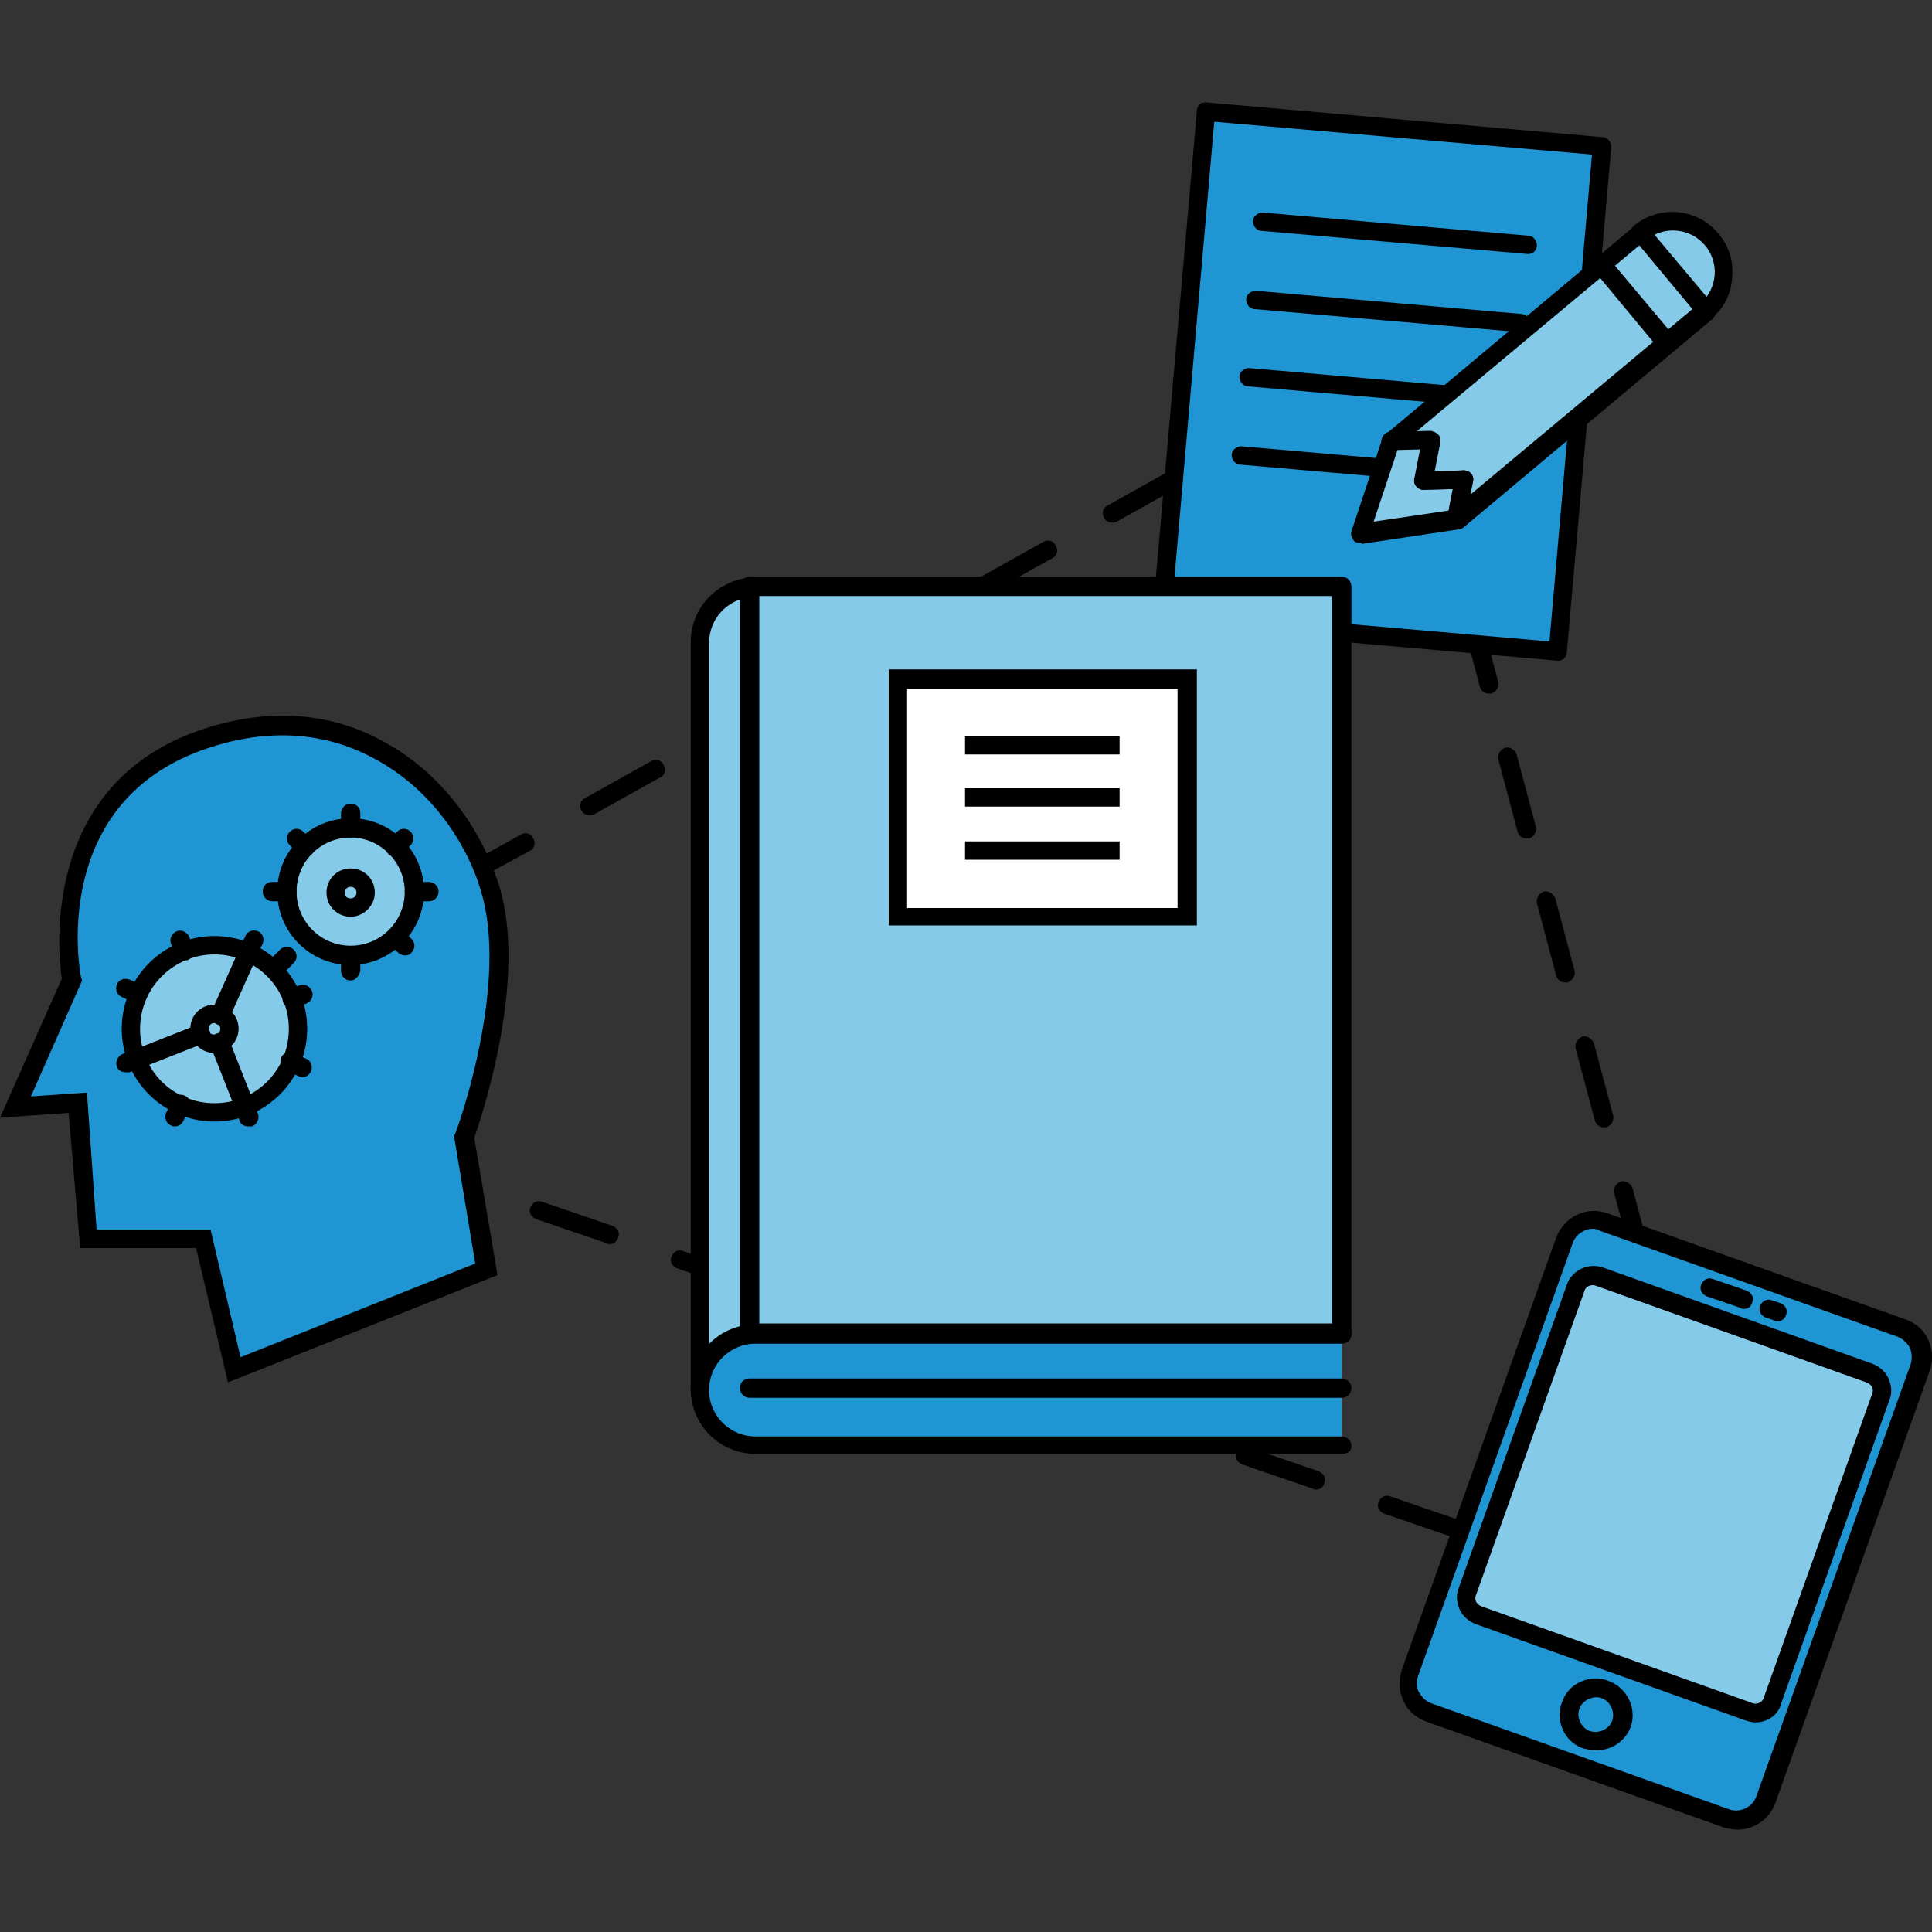 <?xml version="1.0" encoding="utf-8"?>
<!-- Generator: Adobe Illustrator 19.1.0, SVG Export Plug-In . SVG Version: 6.00 Build 0)  -->
<!DOCTYPE svg PUBLIC "-//W3C//DTD SVG 1.1//EN" "http://www.w3.org/Graphics/SVG/1.1/DTD/svg11.dtd">
<svg version="1.1" id="Layer_1" xmlns="http://www.w3.org/2000/svg" xmlns:xlink="http://www.w3.org/1999/xlink" x="0px" y="0px"
	 width="200px" height="200px" viewBox="0 0 200 200" style="enable-background:new 0 0 200 200;" xml:space="preserve">
<rect x="0" y="0" width="200" height="200" fill="#333333" stroke="none"/>
<g>
	<path d="M180.1,169.5c-0.1,0-0.2,0-0.3-0.1l-7.3-2.5c-0.5-0.2-0.8-0.7-0.6-1.2c0.2-0.5,0.7-0.8,1.2-0.6l6.4,2.2
		c0.1,0,0.2-0.1,0.2-0.1c0.5-0.1,1,0.2,1.2,0.7l0.1,0.4c0.1,0.3,0,0.7-0.3,1C180.6,169.4,180.4,169.5,180.1,169.5z M165.5,164.4
		c-0.1,0-0.2,0-0.3-0.1l-7.3-2.5c-0.5-0.2-0.8-0.7-0.6-1.2c0.2-0.5,0.7-0.8,1.2-0.6l7.3,2.5c0.5,0.2,0.8,0.7,0.6,1.2
		C166.3,164.2,165.9,164.4,165.5,164.4z M178,161.6c-0.4,0-0.8-0.3-0.9-0.7l-2-7.5c-0.1-0.5,0.2-1,0.7-1.2c0.5-0.1,1,0.2,1.2,0.7
		l2,7.5c0.1,0.5-0.2,1-0.7,1.2C178.2,161.6,178.1,161.6,178,161.6z M150.9,159.3c-0.1,0-0.2,0-0.3-0.1l-7.3-2.5
		c-0.5-0.2-0.8-0.7-0.6-1.2c0.2-0.5,0.7-0.8,1.2-0.6l7.3,2.5c0.5,0.2,0.8,0.7,0.6,1.2C151.6,159.1,151.3,159.3,150.9,159.3z
		 M136.2,154.2c-0.1,0-0.2,0-0.3-0.1l-7.3-2.5c-0.5-0.2-0.8-0.7-0.6-1.2c0.2-0.5,0.7-0.8,1.2-0.6l7.3,2.5c0.5,0.2,0.8,0.7,0.6,1.2
		C137,154,136.6,154.2,136.2,154.2z M121.6,149.2c-0.1,0-0.2,0-0.3-0.1l-7.3-2.5c-0.5-0.2-0.8-0.7-0.6-1.2c0.2-0.5,0.7-0.8,1.2-0.6
		l7.3,2.5c0.5,0.2,0.8,0.7,0.6,1.2C122.4,148.9,122,149.2,121.6,149.2z M174,146.6c-0.4,0-0.8-0.3-0.9-0.7l-2-7.5
		c-0.1-0.5,0.2-1,0.7-1.2c0.5-0.1,1,0.2,1.2,0.7l2,7.5c0.1,0.5-0.2,1-0.7,1.2C174.2,146.6,174.1,146.6,174,146.6z M107,144.1
		c-0.1,0-0.2,0-0.3-0.1l-7.3-2.5c-0.5-0.2-0.8-0.7-0.6-1.2c0.2-0.5,0.7-0.8,1.2-0.6l7.3,2.5c0.5,0.2,0.8,0.7,0.6,1.2
		C107.7,143.8,107.4,144.1,107,144.1z M92.3,139c-0.1,0-0.2,0-0.3-0.1l-7.3-2.5c-0.5-0.2-0.8-0.7-0.6-1.2c0.2-0.5,0.7-0.8,1.2-0.6
		l7.3,2.5c0.5,0.2,0.8,0.7,0.6,1.2C93.1,138.8,92.7,139,92.3,139z M77.7,133.9c-0.1,0-0.2,0-0.3-0.1l-7.3-2.5
		c-0.5-0.2-0.8-0.7-0.6-1.2c0.2-0.5,0.7-0.8,1.2-0.6L78,132c0.5,0.2,0.8,0.7,0.6,1.2C78.5,133.7,78.1,133.9,77.7,133.9z M170,131.7
		c-0.4,0-0.8-0.3-0.9-0.7l-2-7.5c-0.1-0.5,0.2-1,0.7-1.2c0.5-0.1,1,0.2,1.2,0.7l2,7.5c0.1,0.5-0.2,1-0.7,1.2
		C170.2,131.7,170.1,131.7,170,131.7z M63.1,128.8c-0.1,0-0.2,0-0.3-0.1l-7.3-2.5c-0.5-0.2-0.8-0.7-0.6-1.2c0.2-0.5,0.7-0.8,1.2-0.6
		l7.3,2.5c0.5,0.2,0.8,0.7,0.6,1.2C63.8,128.6,63.5,128.8,63.1,128.8z M48.4,123.8c-0.1,0-0.2,0-0.3-0.1l-7.3-2.5
		c-0.5-0.2-0.8-0.7-0.6-1.2c0.2-0.5,0.7-0.8,1.2-0.6l7.3,2.5c0.5,0.2,0.8,0.7,0.6,1.2C49.2,123.5,48.8,123.8,48.4,123.8z
		 M33.8,118.7c-0.1,0-0.2,0-0.3-0.1l-7.3-2.5c-0.5-0.2-0.8-0.7-0.6-1.2c0.2-0.5,0.7-0.8,1.2-0.6l7.3,2.5c0.5,0.2,0.8,0.7,0.6,1.2
		C34.6,118.4,34.2,118.7,33.8,118.7z M166,116.7c-0.4,0-0.8-0.3-0.9-0.7l-2-7.5c-0.1-0.5,0.2-1,0.7-1.2c0.5-0.1,1,0.2,1.2,0.7l2,7.5
		c0.1,0.5-0.2,1-0.7,1.2C166.2,116.7,166.1,116.7,166,116.7z M19.2,113.6c-0.1,0-0.2,0-0.3-0.1l-6.3-2.2c-0.4-0.1-0.6-0.5-0.6-0.8
		c0-0.4,0.2-0.7,0.5-0.9l0.9-0.5c0.5-0.3,1.1-0.1,1.3,0.4c0.1,0.2,0.1,0.4,0.1,0.6l4.8,1.7c0.5,0.2,0.8,0.7,0.6,1.2
		C19.9,113.3,19.6,113.6,19.2,113.6z M20.5,107.1c-0.3,0-0.7-0.2-0.8-0.5c-0.3-0.5-0.1-1.1,0.4-1.3l6.8-3.8c0.5-0.3,1.1-0.1,1.3,0.4
		c0.3,0.5,0.1,1.1-0.4,1.3L21,107C20.8,107.1,20.7,107.1,20.5,107.1z M162,101.7c-0.4,0-0.8-0.3-0.9-0.7l-2-7.5
		c-0.1-0.5,0.2-1,0.7-1.2c0.5-0.1,1,0.2,1.2,0.7l2,7.5c0.1,0.5-0.2,1-0.7,1.2C162.2,101.7,162.1,101.7,162,101.7z M34,99.5
		c-0.3,0-0.7-0.2-0.8-0.5c-0.3-0.5-0.1-1.1,0.4-1.3l6.8-3.8c0.5-0.3,1.1-0.1,1.3,0.4c0.3,0.5,0.1,1.1-0.4,1.3l-6.8,3.8
		C34.3,99.5,34.2,99.5,34,99.5z M47.5,92c-0.3,0-0.7-0.2-0.8-0.5c-0.3-0.5-0.1-1.1,0.4-1.3l6.8-3.8c0.5-0.3,1.1-0.1,1.3,0.4
		c0.3,0.5,0.1,1.1-0.4,1.3L48,91.8C47.8,91.9,47.7,92,47.5,92z M158,86.8c-0.4,0-0.8-0.3-0.9-0.7l-2-7.5c-0.1-0.5,0.2-1,0.7-1.2
		c0.5-0.1,1,0.2,1.2,0.7l2,7.5c0.1,0.5-0.2,1-0.7,1.2C158.2,86.8,158.1,86.8,158,86.8z M61,84.4c-0.3,0-0.7-0.2-0.8-0.5
		c-0.3-0.5-0.1-1.1,0.4-1.3l6.8-3.8c0.5-0.3,1.1-0.1,1.3,0.4c0.3,0.5,0.1,1.1-0.4,1.3l-6.8,3.8C61.4,84.4,61.2,84.4,61,84.4z
		 M74.6,76.8c-0.3,0-0.7-0.2-0.8-0.5c-0.3-0.5-0.1-1.1,0.4-1.3l6.8-3.8c0.5-0.3,1.1-0.1,1.3,0.4c0.3,0.5,0.1,1.1-0.4,1.3L75,76.7
		C74.9,76.8,74.7,76.8,74.6,76.8z M154.1,71.8c-0.4,0-0.8-0.3-0.9-0.7l-2-7.5c-0.1-0.5,0.2-1,0.7-1.2c0.5-0.1,1,0.2,1.2,0.7l2,7.5
		c0.1,0.5-0.2,1-0.7,1.2C154.2,71.8,154.1,71.8,154.1,71.8z M88.1,69.3c-0.3,0-0.7-0.2-0.8-0.5c-0.3-0.5-0.1-1.1,0.4-1.3l6.8-3.8
		c0.5-0.3,1.1-0.1,1.3,0.4c0.3,0.5,0.1,1.1-0.4,1.3l-6.8,3.8C88.4,69.2,88.2,69.3,88.1,69.3z M101.6,61.7c-0.3,0-0.7-0.2-0.8-0.5
		c-0.3-0.5-0.1-1.1,0.4-1.3l6.8-3.8c0.5-0.3,1.1-0.1,1.3,0.4c0.3,0.5,0.1,1.1-0.4,1.3l-6.8,3.8C101.9,61.6,101.7,61.7,101.6,61.7z
		 M150.1,56.8c-0.4,0-0.8-0.3-0.9-0.7l-2-7.5c-0.1-0.5,0.2-1,0.7-1.2c0.5-0.1,1,0.2,1.2,0.7l2,7.5c0.1,0.5-0.2,1-0.7,1.2
		C150.2,56.8,150.1,56.8,150.1,56.8z M115.1,54.1c-0.3,0-0.7-0.2-0.8-0.5c-0.3-0.5-0.1-1.1,0.4-1.3l6.8-3.8c0.5-0.3,1.1-0.1,1.3,0.4
		c0.3,0.5,0.1,1.1-0.4,1.3l-6.8,3.8C115.4,54.1,115.3,54.1,115.1,54.1z M128.6,46.5c-0.3,0-0.7-0.2-0.8-0.5
		c-0.3-0.5-0.1-1.1,0.4-1.3l6.8-3.8c0.5-0.3,1.1-0.1,1.3,0.4c0.3,0.5,0.1,1.1-0.4,1.3l-6.8,3.8C128.9,46.5,128.8,46.5,128.6,46.5z
		 M146.1,41.9c-0.4,0-0.8-0.3-0.9-0.7l-0.9-3.2l-1.7,0.9c-0.5,0.3-1.1,0.1-1.3-0.4c-0.3-0.5-0.1-1.1,0.4-1.3l2.8-1.5
		c0.3-0.1,0.6-0.2,0.8,0c0.3,0.1,0.5,0.4,0.6,0.6l1.2,4.4c0.1,0.5-0.2,1-0.7,1.2C146.2,41.9,146.1,41.9,146.1,41.9z"/>
	<g>
		<path style="fill:#1F95D3;" d="M1.5,114.6l5.9-13.2c0,0-3.5-18.6,13.1-24.7s27.9,5.8,30.5,16s-2.9,25-2.9,25l2.3,13.6l-26.1,10.4
			L21,128.2H9.2L8,114.2L1.5,114.6z"/>
		<path d="M23.6,143.1l-3.3-13.9h-12l-1.2-14L0,115.7l6.4-14.4C6,98.8,4.2,81.7,20.1,75.8c6.8-2.5,13.5-2.3,19.3,0.8
			c7.1,3.7,11.1,10.6,12.5,15.9c2.5,9.7-2.1,23.2-2.8,25.3l2.4,14.2L23.6,143.1z M10,127.3h11.8l3.1,13.2l24.3-9.7L47,117.6l0.1-0.2
			c0.1-0.1,5.4-14.6,2.9-24.4c-1.2-4.8-4.9-11.2-11.5-14.6c-5.3-2.8-11.4-3-17.7-0.7C5.2,83.4,8.2,100.5,8.4,101.2l0.1,0.3l-5.3,12
			l5.8-0.4L10,127.3z"/>
	</g>
	<g>
		<g>
			<circle style="fill:#85CAE9;" cx="22.2" cy="106.5" r="8.6"/>
			<path d="M22.2,116.1c-5.3,0-9.6-4.3-9.6-9.6s4.3-9.6,9.6-9.6s9.6,4.3,9.6,9.6S27.5,116.1,22.2,116.1z M22.2,98.8
				c-4.2,0-7.7,3.4-7.7,7.7s3.4,7.7,7.7,7.7s7.7-3.4,7.7-7.7S26.4,98.8,22.2,98.8z"/>
		</g>
		<path d="M25.3,115.5c-0.4,0-0.8-0.2-0.9-0.6l-2.6-6.6c-0.2-0.5,0.1-1.1,0.6-1.3c0.5-0.2,1.1,0.1,1.3,0.6l2.6,6.6
			c0.2,0.5-0.1,1.1-0.6,1.3C25.5,115.5,25.4,115.5,25.3,115.5z"/>
		<path d="M22.8,106.1c-0.1,0-0.3,0-0.4-0.1c-0.5-0.2-0.7-0.8-0.5-1.3l2.9-6.5c0.2-0.5,0.8-0.7,1.3-0.5c0.5,0.2,0.7,0.8,0.5,1.3
			l-2.9,6.5C23.5,105.8,23.1,106.1,22.8,106.1z"/>
		<path d="M14.1,110.6c-0.4,0-0.8-0.2-0.9-0.6c-0.2-0.5,0.1-1.1,0.6-1.3l6.6-2.6c0.5-0.2,1.1,0.1,1.3,0.6c0.2,0.5-0.1,1.1-0.6,1.3
			l-6.6,2.6C14.4,110.6,14.2,110.6,14.1,110.6z"/>
		<path d="M31.3,111.5c-0.1,0-0.3,0-0.4-0.1l-1.3-0.6c-0.5-0.2-0.7-0.8-0.5-1.3c0.2-0.5,0.8-0.7,1.3-0.5l1.3,0.6
			c0.5,0.2,0.7,0.8,0.5,1.3C32,111.3,31.7,111.5,31.3,111.5z"/>
		<path d="M25.7,116.6c-0.4,0-0.8-0.2-0.9-0.6l-0.4-1.1c-0.2-0.5,0.1-1.1,0.6-1.3c0.5-0.2,1.1,0.1,1.3,0.6l0.4,1.1
			c0.2,0.5-0.1,1.1-0.6,1.3C25.9,116.6,25.8,116.6,25.7,116.6z"/>
		<path d="M25.7,99.6c-0.1,0-0.3,0-0.4-0.1c-0.5-0.2-0.7-0.8-0.5-1.3l0.6-1.3c0.2-0.5,0.8-0.7,1.3-0.5c0.5,0.2,0.7,0.8,0.5,1.3
			L26.5,99C26.4,99.4,26,99.6,25.7,99.6z"/>
		<path d="M30.2,104.3c-0.4,0-0.8-0.2-0.9-0.6c-0.2-0.5,0.1-1.1,0.6-1.3l1.1-0.4c0.5-0.2,1.1,0.1,1.3,0.6c0.2,0.5-0.1,1.1-0.6,1.3
			l-1.1,0.4C30.4,104.3,30.3,104.3,30.2,104.3z"/>
		<path d="M14.3,103.9c-0.1,0-0.3,0-0.4-0.1l-1.3-0.6c-0.5-0.2-0.7-0.8-0.5-1.3c0.2-0.5,0.8-0.7,1.3-0.5l1.3,0.6
			c0.5,0.2,0.7,0.8,0.5,1.3C15,103.7,14.7,103.9,14.3,103.9z"/>
		<path d="M19,99.4c-0.4,0-0.8-0.2-0.9-0.6l-0.4-1.1c-0.2-0.5,0.1-1.1,0.6-1.3c0.5-0.2,1.1,0.1,1.3,0.6l0.4,1.1
			c0.2,0.5-0.1,1.1-0.6,1.3C19.3,99.4,19.2,99.4,19,99.4z"/>
		<path d="M18.1,116.6c-0.1,0-0.3,0-0.4-0.1c-0.5-0.2-0.7-0.8-0.5-1.3l0.6-1.3c0.2-0.5,0.8-0.7,1.3-0.5c0.5,0.2,0.7,0.8,0.5,1.3
			L19,116C18.8,116.4,18.5,116.6,18.1,116.6z"/>
		<path d="M13,111c-0.4,0-0.8-0.2-0.9-0.6c-0.2-0.5,0.1-1.1,0.6-1.3l1.1-0.4c0.5-0.2,1.1,0.1,1.3,0.6c0.2,0.5-0.1,1.1-0.6,1.3
			l-1.1,0.4C13.3,111,13.1,111,13,111z"/>
		<path d="M22.2,109c-1.4,0-2.5-1.1-2.5-2.5s1.1-2.5,2.5-2.5c1.4,0,2.5,1.1,2.5,2.5S23.5,109,22.2,109z M22.2,105.9
			c-0.3,0-0.6,0.2-0.6,0.6s0.2,0.6,0.6,0.6s0.6-0.2,0.6-0.6S22.5,105.9,22.2,105.9z"/>
		<g>
			<circle style="fill:#85CAE9;" cx="36.3" cy="92.4" r="6.6"/>
			<path d="M36.3,99.9c-4.2,0-7.6-3.4-7.6-7.6s3.4-7.6,7.6-7.6s7.6,3.4,7.6,7.6S40.4,99.9,36.3,99.9z M36.3,86.7
				c-3.1,0-5.6,2.5-5.6,5.6c0,3.1,2.5,5.6,5.6,5.6c3.1,0,5.6-2.5,5.6-5.6C41.9,89.3,39.4,86.7,36.3,86.7z"/>
		</g>
		<path d="M36.3,86.7c-0.5,0-1-0.4-1-1v-1.5c0-0.5,0.4-1,1-1s1,0.4,1,1v1.5C37.2,86.3,36.8,86.7,36.3,86.7z"/>
		<path d="M36.3,101.5c-0.5,0-1-0.4-1-1V99c0-0.5,0.4-1,1-1s1,0.4,1,1v1.5C37.2,101,36.8,101.5,36.3,101.5z"/>
		<path d="M44.4,93.3h-1.5c-0.5,0-1-0.4-1-1s0.4-1,1-1h1.5c0.5,0,1,0.4,1,1S44.9,93.3,44.4,93.3z"/>
		<path d="M29.7,93.3h-1.5c-0.5,0-1-0.4-1-1s0.4-1,1-1h1.5c0.5,0,1,0.4,1,1S30.2,93.3,29.7,93.3z"/>
		<path d="M40.9,88.7c-0.2,0-0.5-0.1-0.7-0.3c-0.4-0.4-0.4-1,0-1.4l0.9-0.9c0.4-0.4,1-0.4,1.4,0c0.4,0.4,0.4,1,0,1.4l-0.9,0.9
			C41.4,88.6,41.2,88.7,40.9,88.7z"/>
		<path d="M28.8,100.9c-0.2,0-0.5-0.1-0.7-0.3c-0.4-0.4-0.4-1,0-1.4l0.9-0.9c0.4-0.4,1-0.4,1.4,0c0.4,0.4,0.4,1,0,1.4l-0.9,0.9
			C29.3,100.8,29,100.9,28.8,100.9z"/>
		<path d="M41.9,98.9c-0.2,0-0.5-0.1-0.7-0.3l-0.7-0.7c-0.4-0.4-0.4-1,0-1.4c0.4-0.4,1-0.4,1.4,0l0.7,0.7c0.4,0.4,0.4,1,0,1.4
			C42.4,98.9,42.1,98.9,41.9,98.9z"/>
		<path d="M31.6,88.7c-0.2,0-0.5-0.1-0.7-0.3L30,87.5c-0.4-0.4-0.4-1,0-1.4c0.4-0.4,1-0.4,1.4,0l0.9,0.9c0.4,0.4,0.4,1,0,1.4
			C32.1,88.6,31.9,88.7,31.6,88.7z"/>
		<path d="M36.3,94.9c-1.4,0-2.5-1.1-2.5-2.5s1.1-2.5,2.5-2.5c1.4,0,2.5,1.1,2.5,2.5S37.6,94.9,36.3,94.9z M36.3,91.8
			c-0.3,0-0.6,0.2-0.6,0.6s0.2,0.6,0.6,0.6c0.3,0,0.6-0.2,0.6-0.6S36.6,91.8,36.3,91.8z"/>
	</g>
	<g>
		<g>
			<path style="fill:#1F95D3;" d="M198.4,138.6c-0.4-0.5-0.9-0.9-1.5-1.1l-30.9-11c-1.6-0.6-3.5,0.3-4,1.9l-8,22.4l-8,22.4l0,0
				c-0.3,0.8-0.2,1.7,0.1,2.4c0.3,0.7,1,1.3,1.8,1.6l30.9,11c1.6,0.6,3.5-0.3,4-1.9l8-22.4l8-22.4l0,0
				C199.2,140.5,199,139.4,198.4,138.6z"/>
			<path d="M179.9,189.4c-0.5,0-0.9-0.1-1.4-0.2l-30.9-11c-1-0.4-1.9-1.1-2.3-2.1c-0.5-1-0.5-2.1-0.2-3.2l16-44.8
				c0.8-2.1,3.1-3.3,5.3-2.5l30.9,11c0.8,0.3,1.5,0.8,1.9,1.4c0.8,1.1,1,2.5,0.6,3.8l-16,44.8C183.2,188.3,181.6,189.4,179.9,189.4z
				 M164.9,127.2c-0.9,0-1.8,0.6-2.1,1.5l-16,44.8c-0.2,0.6-0.2,1.2,0.1,1.7c0.3,0.5,0.7,0.9,1.2,1.1l30.9,11
				c1.1,0.4,2.4-0.2,2.8-1.3l16-44.8c0.2-0.7,0.1-1.5-0.3-2c0,0,0,0,0,0c-0.3-0.4-0.6-0.6-1-0.8l-30.9-11
				C165.4,127.3,165.2,127.2,164.9,127.2z"/>
		</g>
		<g>
			<circle style="fill:#1F95D3;" cx="165.2" cy="177.5" r="2.8"/>
			<path d="M165.2,181.2c-0.4,0-0.8-0.1-1.3-0.2c-0.9-0.3-1.7-1-2.1-1.9c-0.4-0.9-0.5-1.9-0.1-2.9c0.3-0.9,1-1.7,1.9-2.1
				c0.9-0.4,1.9-0.5,2.9-0.1c1.9,0.7,3,2.8,2.3,4.8l0,0C168.2,180.3,166.8,181.2,165.2,181.2z M165.2,175.7c-0.3,0-0.5,0.1-0.8,0.2
				c-0.4,0.2-0.8,0.6-0.9,1c-0.2,0.5-0.1,1,0.1,1.4c0.2,0.4,0.6,0.8,1,0.9c0.9,0.3,2-0.2,2.3-1.1l0,0c0.3-0.9-0.2-2-1.1-2.3
				C165.6,175.7,165.4,175.7,165.2,175.7z"/>
		</g>
		<g>
			<g>
				<line style="fill:#1F95D3;" x1="177" y1="133.3" x2="180.5" y2="134.6"/>
				<path d="M180.5,135.5c-0.1,0-0.2,0-0.3-0.1l-3.5-1.2c-0.5-0.2-0.8-0.7-0.6-1.2c0.2-0.5,0.7-0.8,1.2-0.6l3.5,1.2
					c0.5,0.2,0.8,0.7,0.6,1.2C181.3,135.3,180.9,135.5,180.5,135.5z"/>
			</g>
			<g>
				<line style="fill:#1F95D3;" x1="183.2" y1="135.5" x2="184" y2="135.8"/>
				<path d="M184,136.8c-0.1,0-0.2,0-0.3-0.1l-0.9-0.3c-0.5-0.2-0.8-0.7-0.6-1.2c0.2-0.5,0.7-0.8,1.2-0.6l0.9,0.3
					c0.5,0.2,0.8,0.7,0.6,1.2C184.8,136.5,184.4,136.8,184,136.8z"/>
			</g>
		</g>
		<g>
			<path style="fill:#85CAE9;" d="M182,177.5l-29.7-10.6c-0.5-0.2-0.8-0.8-0.6-1.3l11.8-33.1c0.2-0.5,0.8-0.8,1.3-0.6l29.7,10.6
				c0.5,0.2,0.8,0.8,0.6,1.3l-11.8,33.1C183.1,177.4,182.5,177.7,182,177.5z"/>
			<path d="M181.7,178.3c-0.3,0-0.7-0.1-1-0.2l0,0l-28-10c-0.7-0.3-1.3-0.8-1.6-1.5c-0.3-0.7-0.4-1.5-0.1-2.2l11.2-31.4
				c0.5-1.5,2.2-2.3,3.7-1.8l28,10c0.7,0.3,1.3,0.8,1.6,1.5c0.3,0.7,0.4,1.5,0.1,2.2l-11.2,31.4
				C184.1,177.6,182.9,178.3,181.7,178.3z M181.4,176.3c0.5,0.2,1.1-0.1,1.2-0.6l11.2-31.4c0.1-0.2,0.1-0.5,0-0.7
				c-0.1-0.2-0.3-0.4-0.6-0.5l-28-10c-0.5-0.2-1.1,0.1-1.2,0.6l-11.2,31.4c-0.1,0.2-0.1,0.5,0,0.7c0.1,0.2,0.3,0.4,0.6,0.5
				L181.4,176.3z"/>
		</g>
	</g>
	<g>
		<g>
			<g>
				
					<rect x="122.5" y="13.3" transform="matrix(0.996 8.715574e-02 -8.715574e-02 0.996 3.988 -12.319)" style="fill:#1F95D3;" width="41.2" height="52.5"/>
				<path d="M161.3,68.4C161.3,68.4,161.3,68.4,161.3,68.4l-41.1-3.6c-0.3,0-0.5-0.1-0.7-0.3c-0.2-0.2-0.2-0.5-0.2-0.7l4.6-52.3
					c0-0.3,0.1-0.5,0.3-0.7c0.2-0.2,0.5-0.2,0.7-0.2l41,3.6c0.5,0,0.9,0.5,0.9,1l-4.6,52.3C162.2,68,161.8,68.4,161.3,68.4z
					 M121.3,63l39.1,3.4l4.4-50.4l-39.1-3.4L121.3,63z"/>
			</g>
			<path d="M158.2,26.3C158.1,26.3,158.1,26.3,158.2,26.3l-27.6-2.4c-0.5,0-0.9-0.5-0.9-1c0-0.5,0.5-0.9,1-0.9l27.5,2.4
				c0.5,0,0.9,0.5,0.9,1C159.1,25.9,158.7,26.3,158.2,26.3z"/>
			<path d="M157.5,34.4C157.4,34.4,157.4,34.3,157.5,34.4l-27.6-2.4c-0.5,0-0.9-0.5-0.9-1c0-0.5,0.5-0.9,1-0.9l27.5,2.4
				c0.5,0,0.9,0.5,0.9,1C158.4,34,158,34.4,157.5,34.4z"/>
			<path d="M156.8,42.4C156.7,42.4,156.7,42.4,156.8,42.4L129.2,40c-0.5,0-0.9-0.5-0.9-1c0-0.5,0.5-0.9,1-0.9l27.5,2.4
				c0.5,0,0.9,0.5,0.9,1C157.7,42,157.2,42.4,156.8,42.4z"/>
			<path d="M156,50.5C156,50.5,156,50.5,156,50.5l-27.6-2.4c-0.5,0-0.9-0.5-0.9-1c0-0.5,0.5-0.9,1-0.9l27.5,2.4c0.5,0,0.9,0.5,0.9,1
				C157,50.1,156.5,50.5,156,50.5z"/>
		</g>
		<g>
			<path style="fill:#85CAE9;" d="M150.8,53.7l-10,1.5l3.2-9.6L169.8,24c0,0,4.6-2.8,7.4,0.7s-0.7,7.4-0.7,7.4L150.8,53.7z"/>
			<path d="M140.8,56.2c-0.3,0-0.6-0.1-0.7-0.3c-0.2-0.3-0.3-0.6-0.2-0.9l3.2-9.6c0.1-0.2,0.2-0.3,0.3-0.4l25.8-21.6
				c0.2-0.2,0.5-0.2,0.7-0.2c0.3,0,0.5,0.1,0.7,0.3l6.8,8.1c0.3,0.4,0.3,1-0.1,1.4l-25.8,21.6c-0.1,0.1-0.3,0.2-0.5,0.2l-10,1.5
				C140.9,56.2,140.9,56.2,140.8,56.2z M144.8,46.2l-2.6,7.8l8.1-1.2L175.2,32l-5.5-6.6L144.8,46.2z"/>
			<path d="M144,46.6c-0.5,0-1-0.4-1-0.9c0-0.5,0.4-1,0.9-1l4.2-0.1c0.5,0.1,1,0.4,1,0.9c0,0.5-0.4,1-0.9,1L144,46.6
				C144,46.6,144,46.6,144,46.6z"/>
			<path d="M147.4,50.7c-0.1,0-0.1,0-0.2,0c-0.5-0.1-0.9-0.6-0.8-1.1l0.8-4.1c0.1-0.5,0.6-0.9,1.1-0.8c0.5,0.1,0.9,0.6,0.8,1.1
				l-0.8,4.1C148.3,50.3,147.9,50.7,147.4,50.7z"/>
			<path d="M147.4,50.7c-0.5,0-1-0.4-1-0.9c0-0.5,0.4-1,0.9-1l4.2-0.1c0.6,0,1,0.4,1,0.9c0,0.5-0.4,1-0.9,1L147.4,50.7
				C147.4,50.7,147.4,50.7,147.4,50.7z"/>
			<path d="M150.8,54.7c-0.1,0-0.1,0-0.2,0c-0.5-0.1-0.9-0.6-0.8-1.1l0.8-4.1c0.1-0.5,0.6-0.9,1.1-0.8c0.5,0.1,0.9,0.6,0.8,1.1
				l-0.8,4.1C151.7,54.4,151.3,54.7,150.8,54.7z"/>
			<path d="M147.4,50.7c-0.5,0-1-0.4-1-0.9c0-0.5,0.4-1,0.9-1l4.2-0.1c0.6,0,1,0.4,1,0.9c0,0.5-0.4,1-0.9,1L147.4,50.7
				C147.4,50.7,147.4,50.7,147.4,50.7z"/>
			<path d="M176.6,33.1c-0.3,0-0.6-0.1-0.7-0.3c-0.3-0.4-0.3-1,0.1-1.4c0.9-0.7,1.4-1.8,1.5-2.9c0.1-1.1-0.3-2.3-1-3.1
				c-1.5-1.8-4.3-2.1-6.1-0.5c-0.4,0.3-1,0.3-1.4-0.1c-0.3-0.4-0.3-1,0.1-1.4c2.6-2.2,6.6-1.9,8.8,0.8c1.1,1.3,1.6,2.9,1.4,4.6
				c-0.1,1.7-0.9,3.2-2.2,4.2C177,33,176.8,33.1,176.6,33.1z"/>
			<path d="M172.5,36.5c-0.3,0-0.6-0.1-0.7-0.3L165,28c-0.3-0.4-0.3-1,0.1-1.4c0.4-0.3,1-0.3,1.4,0.1l6.8,8.1c0.3,0.4,0.3,1-0.1,1.4
				C173,36.4,172.7,36.5,172.5,36.5z"/>
		</g>
	</g>
	<g>
		<path style="fill:#85CAE9;" d="M72.5,143.7V66.5c0-3,2.3-5.4,5.2-5.7l0,77.2c0,0-1,0.1-2,0.6C74.2,139.3,72.5,141.1,72.5,143.7z"
			/>
		<rect x="77.6" y="60.7" style="fill:#85CAE9;" width="61.3" height="77.2"/>
		<path d="M138.9,138.9H77.6c-0.5,0-1-0.4-1-1V60.7c0-0.5,0.4-1,1-1h61.3c0.5,0,1,0.4,1,1V138C139.9,138.5,139.4,138.9,138.9,138.9z
			 M78.6,137h59.3V61.7H78.6V137z"/>
		<g>
			<path style="fill:#1F95D3;" d="M138.9,149.5H78.2c-3.2,0-5.8-2.6-5.8-5.8c0-3.2,2.6-5.8,5.8-5.8h60.7"/>
			<path d="M138.9,150.5H78.2c-3.7,0-6.7-3-6.7-6.7s3-6.7,6.7-6.7h60.7c0.5,0,1,0.4,1,1s-0.4,1-1,1H78.2c-2.6,0-4.8,2.1-4.8,4.8
				s2.2,4.8,4.8,4.8h60.7c0.5,0,1,0.4,1,1S139.4,150.5,138.9,150.5z"/>
		</g>
		<path d="M138.9,144.7H77.6c-0.5,0-1-0.4-1-1s0.4-1,1-1h61.3c0.5,0,1,0.4,1,1S139.4,144.7,138.9,144.7z"/>
		<g>
			<rect x="93.9" y="71.3" style="fill:#FFFFFF;" width="28.1" height="22.7"/>
			<path d="M121.9,71.3v22.7H93.9V71.3H121.9 M123.9,69.3h-1.9H93.9h-1.9v1.9v22.7v1.9h1.9h28.1h1.9v-1.9V71.3V69.3L123.9,69.3z"/>
		</g>
		<rect x="99.9" y="76.2" width="16" height="1.9"/>
		<rect x="99.9" y="81.6" width="16" height="1.9"/>
		<rect x="99.9" y="87.1" width="16" height="1.9"/>
		<path d="M72.5,144.7c-0.5,0-1-0.4-1-1V66.5c0-3.5,2.6-6.3,6-6.7c0.5-0.1,1,0.3,1.1,0.9c0.1,0.5-0.3,1-0.9,1.1
			c-2.5,0.3-4.3,2.3-4.3,4.8v77.2C73.4,144.3,73,144.7,72.5,144.7z"/>
	</g>
</g>
</svg>
